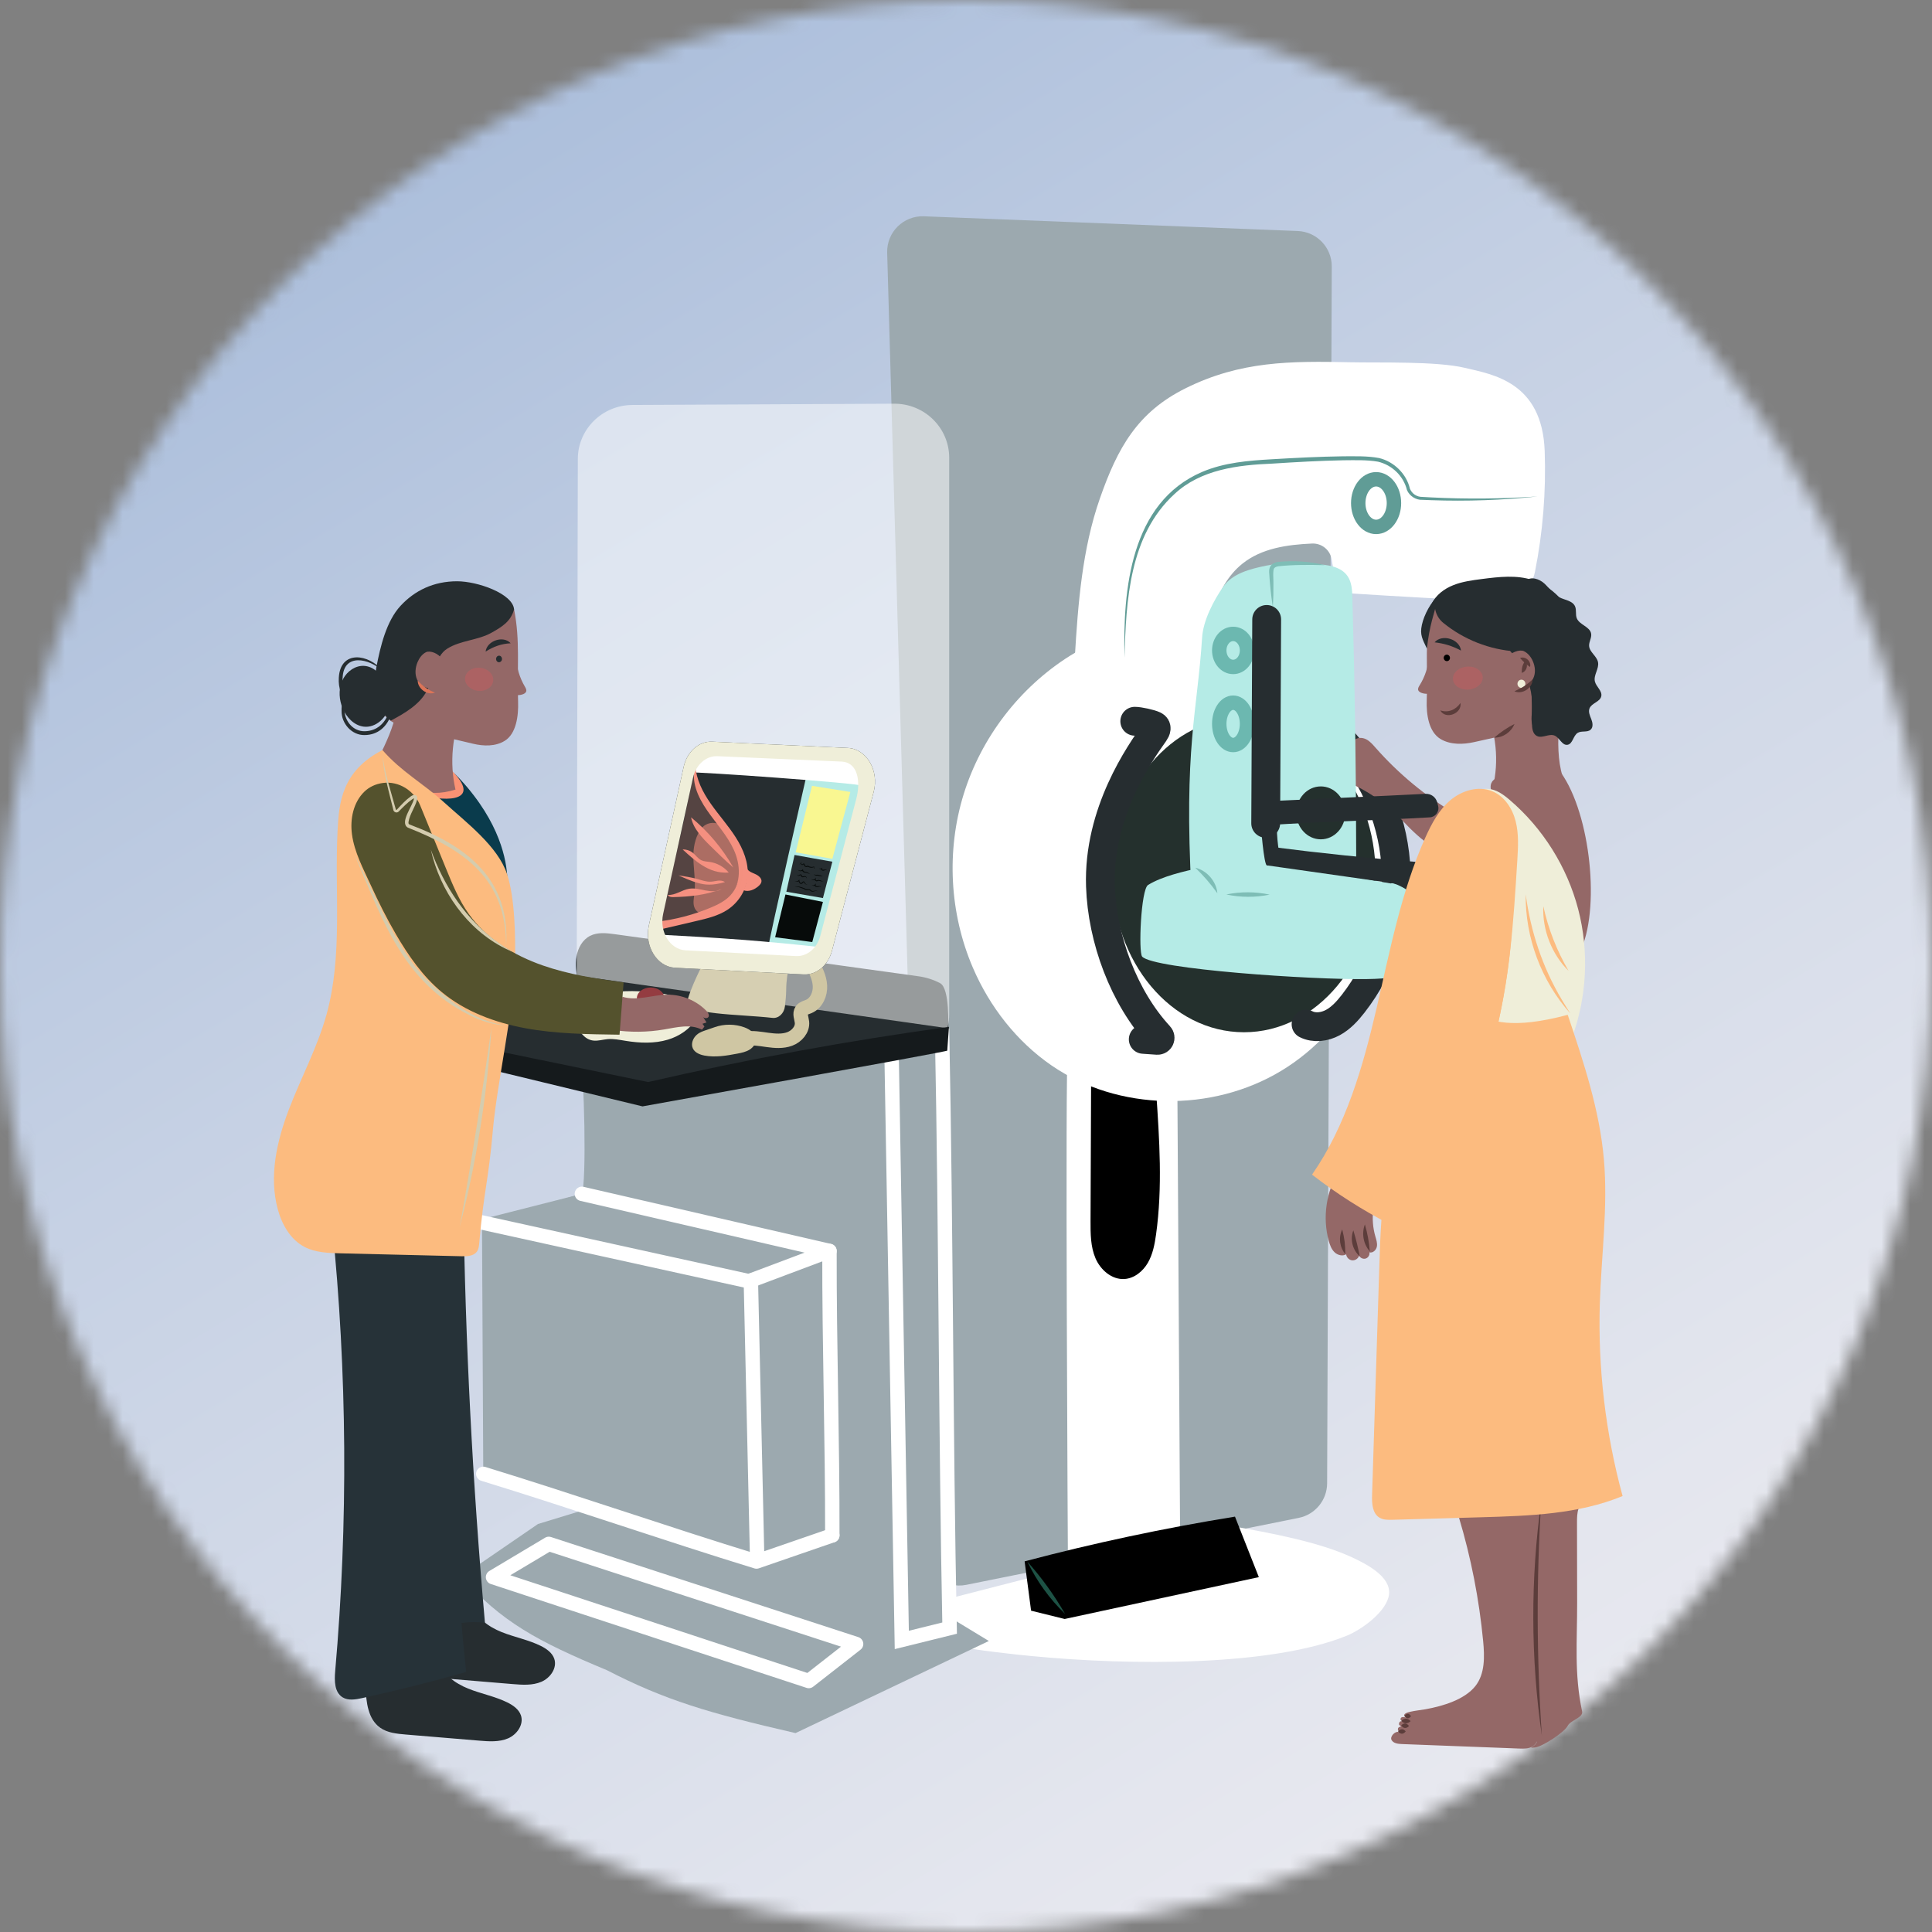 <svg width="134" height="134" viewBox="0 0 134 134" fill="none" xmlns="http://www.w3.org/2000/svg">
<rect x="0" y="0" width="134" height="134" fill="#808080" stroke="none"/>
<g clip-path="url(#clip0_2689_2189)">
<mask id="mask0_2689_2189" style="mask-type:alpha" maskUnits="userSpaceOnUse" x="0" y="0" width="134" height="134">
<path fill-rule="evenodd" clip-rule="evenodd" d="M0 67C0 29.997 29.997 0 67 0C104.003 0 134 29.997 134 67C134 104.003 104.003 134 67 134C29.997 134 0 104.003 0 67Z" fill="white"/>
</mask>
<g mask="url(#mask0_2689_2189)">
<path d="M-1.181 137.916H136.376V-3.223H-1.181V137.916Z" fill="url(#paint0_linear_2689_2189)"/>
</g>
<path d="M92.369 18.486L92.047 102.879C92.043 104.045 91.219 105.047 90.077 105.277L67.022 109.921C65.53 110.222 64.126 109.106 64.083 107.584L61.533 17.525C61.493 16.104 62.664 14.946 64.084 15.002L90.01 16.023C91.331 16.075 92.374 17.164 92.369 18.486Z" fill="#9CA9AF"/>
<path d="M81.654 74.394C81.72 85.298 81.787 96.202 81.853 107.106L74.071 108.802C74.071 108.802 73.86 73.055 74.063 73.113C76.06 74.441 78.474 75.055 81.654 74.394Z" fill="white"/>
<path d="M80.19 75.725C80.415 79.022 80.639 82.346 80.182 85.619C80.087 86.299 79.957 86.99 79.614 87.584C79.271 88.178 78.675 88.666 77.99 88.71C77.115 88.766 76.329 88.081 75.983 87.275C75.637 86.469 75.635 85.564 75.638 84.687C75.651 81.53 75.663 78.372 75.676 75.215C77.019 75.535 78.4 75.687 80.19 75.725Z" fill="black"/>
<path d="M74.187 45.499C70.713 47.691 68.059 51.152 66.842 55.075C65.626 58.999 65.856 63.354 67.481 67.127C68.642 69.824 70.514 72.234 72.934 73.898C77.561 77.08 84.065 77.172 88.87 74.266C93.675 71.36 96.599 65.667 96.332 60.057C96.065 54.447 92.695 49.123 87.823 46.328C84.129 44.208 78.964 42.484 74.187 45.499Z" fill="white"/>
<path d="M86.28 71.595C91.322 71.595 95.409 66.707 95.409 60.677C95.409 54.648 91.322 49.76 86.28 49.76C81.239 49.76 77.151 54.648 77.151 60.677C77.151 66.707 81.239 71.595 86.28 71.595Z" fill="#24302D"/>
<path d="M78.706 50.025C79.013 50.025 79.779 50.191 80.059 50.324C80.266 50.423 80.198 50.631 80.066 50.818C79.081 52.209 76.153 56.334 76.326 61.465C76.449 65.12 77.932 69.171 80.413 71.856C80.523 71.975 80.434 72.166 80.272 72.155L79.295 72.087" stroke="#262D30" stroke-width="2" stroke-miterlimit="10" stroke-linecap="round" stroke-linejoin="round"/>
<path d="M93.261 51.535C95.439 53.978 96.727 57.198 96.833 60.469C96.94 63.74 95.865 67.037 93.852 69.617C93.455 70.125 93.011 70.616 92.444 70.923C91.877 71.23 91.163 71.327 90.587 71.037" stroke="#262D30" stroke-width="2" stroke-miterlimit="10" stroke-linecap="round" stroke-linejoin="round"/>
<path d="M100.905 56.424C98.846 55.198 96.979 53.648 95.396 51.849C95.203 51.63 95.007 51.402 94.747 51.272C94.486 51.141 94.139 51.135 93.93 51.337C93.72 51.54 93.393 51.851 93.339 52.175C93.284 52.5 93.213 53.743 93.313 53.977C93.414 54.21 93.666 54.331 93.896 54.441C95.207 55.067 96.396 55.948 97.377 57.02C97.743 57.421 98.746 58.416 99.254 58.61C99.762 58.804 99.821 58.064 100.905 56.424Z" fill="#946867"/>
<path d="M83.576 46.161C83.682 44.87 83.791 43.568 84.157 42.325C84.524 41.083 85.172 39.888 86.187 39.083C87.518 38.028 89.26 37.778 90.999 37.699C91.666 37.669 92.252 38.137 92.361 38.795L92.593 40.19C92.681 40.72 93.124 41.121 93.66 41.156C97.055 41.375 100.451 41.562 103.849 41.716C105.105 41.773 106.216 40.901 106.461 39.668C107.01 36.913 107.238 34.095 107.137 31.288C106.965 26.478 103.515 25.969 101.593 25.512C99.625 25.044 95.683 25.17 93.66 25.126C89.51 25.036 86.039 25.036 82.23 26.93C78.893 28.588 77.515 31.055 76.286 34.573C75.057 38.09 74.772 41.857 74.548 45.576C77.349 46.231 80.265 46.385 83.576 46.161Z" fill="white"/>
<path d="M77.994 45.618C77.874 40.899 78.412 34.856 83.378 32.732C84.911 32.077 86.599 31.946 88.237 31.852C89.874 31.755 91.513 31.671 93.156 31.648C93.992 31.65 94.804 31.614 95.641 31.767C96.68 32.009 97.557 32.868 97.79 33.901C97.942 34.257 98.273 34.474 98.669 34.466L99.282 34.5C101.736 34.624 104.194 34.599 106.647 34.434C104.201 34.692 101.733 34.778 99.274 34.692L98.659 34.668C98.219 34.694 97.759 34.407 97.586 33.992C97.344 33.013 96.555 32.255 95.579 32.022C94.801 31.885 93.958 31.92 93.16 31.924C91.525 31.955 89.889 32.05 88.255 32.155C85.857 32.251 83.279 32.561 81.455 34.269C78.339 37.127 78.097 41.651 77.994 45.618Z" fill="#609C96"/>
<path d="M94.205 34.894C94.205 33.982 94.76 33.242 95.444 33.242C96.128 33.242 96.682 33.982 96.682 34.894C96.682 35.806 96.127 36.545 95.444 36.545C94.76 36.545 94.205 35.806 94.205 34.894Z" stroke="#609C96" stroke-miterlimit="10"/>
<path d="M94.063 59.316C94.057 53.359 93.969 47.403 93.798 41.45C93.783 40.935 93.757 40.389 93.468 39.963C92.998 39.274 92.043 39.166 91.21 39.122C90.079 39.063 88.933 39.006 87.823 39.232C86.714 39.459 85.489 39.766 84.84 40.694C84.166 41.66 83.45 43.043 83.376 44.219C83.052 49.345 82.094 51.866 82.643 61.954C82.674 62.533 84.061 60.919 84.418 61.375C84.834 61.905 85.564 62.048 86.23 62.155C87.81 62.408 89.44 62.66 90.995 62.28C92.549 61.899 94.064 60.722 94.063 59.316Z" fill="#B5EBE6"/>
<path d="M96.476 61.275C92.106 60.556 87.596 59.23 83.271 60.18C82.129 60.431 80.612 60.772 79.627 61.38C79.132 61.686 78.951 66.052 79.218 66.348C80.006 67.222 91.001 67.969 94.828 67.906C96.192 67.883 97.704 67.797 98.662 66.826C99.744 65.73 99.624 63.794 98.633 62.616C97.828 61.66 96.532 61.142 96.476 61.275Z" fill="#B5EBE6"/>
<path d="M91.609 58.214C92.546 58.214 93.306 57.392 93.306 56.379C93.306 55.365 92.546 54.544 91.609 54.544C90.671 54.544 89.911 55.365 89.911 56.379C89.911 57.392 90.671 58.214 91.609 58.214Z" fill="#24302D"/>
<path d="M87.793 55.578C91.242 55.41 95.396 55.237 98.873 55.059C99.25 55.039 99.586 55.287 99.682 55.652C99.702 55.731 99.724 55.811 99.745 55.891C99.847 56.279 99.57 56.666 99.169 56.69C95.511 56.908 91.575 56.987 87.959 57.227C87.972 56.785 87.522 56.265 87.793 55.578Z" fill="#262D30"/>
<path d="M88.272 58.749C91.586 59.176 94.911 59.52 98.242 59.782C98.565 59.807 98.798 60.101 98.748 60.422L98.689 60.796C98.624 61.208 98.24 61.493 97.826 61.434L87.856 60.018C88.005 59.61 88.154 59.201 88.272 58.749Z" fill="#262D30"/>
<path d="M88.636 55.703C88.506 56.624 88.531 58.117 88.707 59.03C88.756 59.279 88.807 59.564 88.651 59.764C88.463 60.005 88.157 60.072 87.856 60.018C87.676 59.922 87.439 57.558 87.399 56.172C87.589 56.19 88.055 55.247 88.636 55.703Z" fill="#262D30"/>
<path d="M84.565 50.205C84.565 49.395 84.997 48.737 85.529 48.737C86.061 48.737 86.492 49.395 86.492 50.205C86.492 51.016 86.061 51.673 85.529 51.673C84.997 51.673 84.565 51.016 84.565 50.205Z" stroke="#6CB8B0" stroke-miterlimit="10"/>
<path d="M84.565 45.112C84.565 44.479 84.997 43.967 85.529 43.967C86.061 43.967 86.492 44.479 86.492 45.112C86.492 45.745 86.061 46.257 85.529 46.257C84.997 46.257 84.565 45.744 84.565 45.112Z" stroke="#6CB8B0" stroke-miterlimit="10"/>
<path d="M87.855 42.963L87.787 57.104" stroke="#262D30" stroke-width="2" stroke-miterlimit="10" stroke-linecap="round" stroke-linejoin="round"/>
<path d="M82.901 60.181C83.705 60.369 84.366 61.131 84.435 61.954C83.95 61.283 83.497 60.757 82.901 60.181Z" fill="#7EBDB6"/>
<path d="M85.054 62.039C86.055 61.835 87.061 61.836 88.06 62.05C87.06 62.255 86.053 62.25 85.054 62.039Z" fill="#7EBDB6"/>
<path d="M91.896 39.199C90.827 39.171 89.726 39.162 88.674 39.274C88.555 39.293 88.451 39.33 88.394 39.392C88.247 39.491 88.339 40.285 88.322 40.479C88.329 41.022 88.315 41.566 88.283 42.111C88.154 41.295 88.074 40.497 88.024 39.671C88.02 39.527 88.044 39.335 88.176 39.192C88.306 39.05 88.478 39.002 88.623 38.975C89.733 38.865 90.822 38.933 91.896 39.199Z" fill="#7EBDB6"/>
<path d="M85.388 105.838C88.067 106.32 91.413 106.924 93.755 108.005C94.857 108.513 96.477 109.374 96.341 110.579C96.209 111.743 94.478 113.017 93.392 113.456C88.118 115.587 78.427 115.519 71.623 114.868C68.917 114.609 62.506 113.912 60.323 112.29L85.388 105.838Z" fill="white"/>
<path d="M71.066 108.293C75.875 107.021 80.746 105.986 85.656 105.191L87.311 109.387L73.844 112.29L71.514 111.714L71.066 108.293Z" fill="black"/>
<path d="M71.255 108.309C72.253 109.434 73.118 110.631 73.871 111.934C72.788 110.891 71.905 109.664 71.255 108.309Z" fill="#1D5245"/>
<path d="M107.142 104.058C106.078 109.087 105.926 114.308 106.696 119.391C106.791 120.015 106.833 120.793 106.298 121.127C106.029 121.295 105.691 121.288 105.374 121.276C102.657 121.172 99.94 121.068 97.223 120.964C96.957 120.953 96.643 120.916 96.515 120.682C96.386 120.449 96.756 120.054 97.017 120.127C96.809 119.75 97.192 119.755 97.188 119.746C97.181 119.73 97.033 119.666 97.029 119.584C97.044 119.334 97.23 119.373 97.321 119.387C97.157 119.331 97.105 119.283 97.157 119.168C97.189 119.097 97.322 119.057 97.491 119.124C97.03 118.733 98.269 118.659 98.876 118.55C100.06 118.336 101.574 117.888 102.324 116.948C103.002 116.099 102.972 114.901 102.868 113.819C102.591 110.916 102.028 108.041 101.189 105.248C101.072 104.859 100.999 104.337 101.354 104.14C101.532 104.041 101.751 104.075 101.951 104.107C103.63 104.379 105.353 104.374 107.142 104.058Z" fill="#946867"/>
<path d="M110.174 103.954C109.847 104.022 109.601 104.31 109.49 104.625C109.378 104.94 109.378 105.281 109.378 105.616C109.382 107.467 109.385 109.318 109.388 111.17C109.393 113.858 109.176 116.071 109.733 118.701C109.825 119.135 108.933 119.305 108.733 119.701C108.51 120.146 106.967 121.149 106.472 121.201C105.661 121.287 107.01 121.058 106.472 120.445C105.856 119.745 105.811 118.726 105.797 117.793C105.755 114.96 105.713 112.127 105.671 109.293C105.648 107.805 105.637 106.264 106.234 104.901C106.367 104.597 106.535 104.299 106.792 104.089C107.387 103.601 108.254 103.718 110.174 103.954Z" fill="#946867"/>
<path d="M106.9 104.105C106.554 109.515 106.573 114.963 106.939 120.372C106.163 114.992 106.147 109.489 106.9 104.105Z" fill="#5C3D3B"/>
<path d="M96.971 120.101C97.128 119.89 97.326 119.882 97.497 120.084C97.339 120.297 97.142 120.302 96.971 120.101Z" fill="#5C3D3B"/>
<path d="M97.181 119.672C97.367 119.48 97.57 119.495 97.724 119.715C97.537 119.908 97.335 119.891 97.181 119.672Z" fill="#5C3D3B"/>
<path d="M97.189 119.356C97.406 119.155 97.633 119.16 97.838 119.374C97.622 119.576 97.394 119.569 97.189 119.356Z" fill="#5C3D3B"/>
<path d="M97.418 119.007C97.569 118.81 97.739 118.818 97.865 119.033C97.715 119.231 97.544 119.22 97.418 119.007Z" fill="#5C3D3B"/>
<path d="M99.249 42.206C98.791 44.382 99.043 46.267 98.956 48.563C98.919 49.543 99.09 50.778 99.93 51.267C100.617 51.665 101.471 51.643 102.251 51.469C103.671 51.153 105.092 50.836 106.513 50.52C107.277 50.35 108.086 50.155 108.639 49.596C109.397 48.831 109.446 47.61 109.25 46.556C108.856 44.43 107.604 42.44 105.736 41.377C103.868 40.315 101.39 40.291 99.249 42.206Z" fill="#946867"/>
<path d="M102.969 49.036C103.784 50.775 103.981 52.805 103.537 54.625C105.744 55.268 106.52 56.541 108.87 54.824C107.728 53.379 108.04 49.931 108.455 48.12C107.314 48.765 106.517 49.029 105.376 49.673C104.918 49.933 104.304 50.18 102.969 49.036Z" fill="#946867"/>
<path d="M108.07 53.335C110.211 55.973 111.024 62.66 109.689 65.784C109.155 64.416 108.342 60.196 107.582 58.939C106.823 57.682 105.822 56.537 104.542 55.817C104.224 55.639 103.883 55.481 103.642 55.209C103.4 54.936 103.287 54.505 103.496 54.207C103.647 53.992 103.916 53.902 104.169 53.831C105.192 53.542 106.243 53.349 108.07 53.335Z" fill="#946867"/>
<path d="M100.554 45.555C100.514 45.437 100.389 45.375 100.277 45.416C100.164 45.457 100.105 45.586 100.146 45.704C100.186 45.822 100.311 45.884 100.424 45.843C100.536 45.802 100.595 45.673 100.554 45.555Z" fill="black"/>
<path opacity="0.278" d="M102.839 46.961C102.814 46.52 102.331 46.194 101.76 46.234C101.19 46.273 100.748 46.662 100.774 47.103C100.799 47.543 101.282 47.869 101.853 47.83C102.423 47.79 102.865 47.401 102.839 46.961Z" fill="#E9555B"/>
<path d="M101.333 45.123C100.731 44.802 100.177 44.63 99.499 44.551C100.024 43.946 101.241 44.329 101.333 45.123Z" fill="#262D30"/>
<path d="M99.299 41.884C99.585 41.271 100.168 40.836 100.797 40.586C101.426 40.335 102.106 40.247 102.777 40.16C103.963 40.008 105.197 39.86 106.33 40.241C107.926 40.777 109.021 42.273 109.649 43.835C110.175 45.146 110.446 46.615 110.069 47.977C109.693 49.339 108.558 50.547 107.154 50.704C106.94 50.728 106.71 50.724 106.53 50.607C106.147 50.356 106.214 49.791 106.257 49.335C106.426 47.549 105.492 45.797 104.187 44.566C102.881 43.335 101.234 42.539 99.299 41.884Z" fill="#262D30"/>
<path d="M99.573 41.487C99.397 42.117 99.598 42.791 100.105 43.203C101.527 44.362 103.316 45.064 105.147 45.183C103.962 43.254 102.27 41.775 99.573 41.487Z" fill="#262D30"/>
<path d="M105.838 40.279C106.181 39.959 106.757 40.148 107.105 40.463C107.453 40.778 107.712 41.205 108.13 41.419C108.522 41.62 109.069 41.656 109.244 42.06C109.354 42.314 109.26 42.619 109.361 42.877C109.545 43.344 110.279 43.459 110.36 43.954C110.406 44.238 110.2 44.512 110.218 44.799C110.244 45.233 110.75 45.499 110.835 45.925C110.925 46.376 110.511 46.821 110.619 47.267C110.71 47.639 111.147 47.924 111.06 48.297C110.97 48.684 110.393 48.762 110.246 49.131C110.15 49.372 110.273 49.637 110.368 49.877C110.463 50.118 110.517 50.429 110.327 50.605C110.098 50.82 109.697 50.664 109.429 50.828C109.106 51.024 109.087 51.605 108.713 51.658C108.339 51.712 108.173 51.167 107.826 51.02C107.442 50.858 106.976 51.231 106.602 51.05C106.296 50.902 106.254 50.492 106.253 50.153C106.252 49.322 106.249 48.49 106.202 47.541C106.583 47.425 106.691 46.943 106.719 46.546C106.856 44.551 106.607 42.531 105.838 40.279Z" fill="#262D30"/>
<path d="M99.805 41.259C99.256 41.733 98.773 42.629 98.619 43.339C98.464 44.048 98.666 44.33 98.968 44.991C99.143 43.375 99.443 42.655 99.805 41.259Z" fill="#262D30"/>
<path d="M104.528 45.648C104.751 45.239 105.411 45.025 105.697 45.165C105.984 45.305 106.188 45.569 106.314 45.856C106.479 46.231 106.523 46.675 106.343 47.051C106.163 47.427 105.727 47.701 105.316 47.623C105.096 46.854 104.624 46.5 104.528 45.648Z" fill="#946867"/>
<path d="M105.429 45.639C105.799 45.485 106.229 45.876 106.12 46.26C105.796 46.038 105.689 45.931 105.429 45.639Z" fill="#5C3D3B"/>
<path d="M105.782 45.822C106.025 46.098 105.899 46.561 105.545 46.669C105.543 46.3 105.589 46.136 105.782 45.822Z" fill="#5C3D3B"/>
<path d="M105.524 47.712C105.676 47.712 105.799 47.584 105.799 47.427C105.799 47.269 105.676 47.142 105.524 47.142C105.372 47.142 105.249 47.269 105.249 47.427C105.249 47.584 105.372 47.712 105.524 47.712Z" fill="#EFEED9"/>
<path d="M106.298 47.127C106.302 47.719 105.573 48.195 105.034 47.945C105.56 47.72 105.876 47.514 106.298 47.127Z" fill="#5C3D3B"/>
<path d="M105.043 50.211C104.819 50.771 104.244 51.173 103.637 51.161C104.102 50.767 104.5 50.489 105.043 50.211Z" fill="#5C3D3B"/>
<path d="M101.294 48.757C101.422 49.491 100.256 49.942 99.894 49.27C100.442 49.459 100.978 49.228 101.294 48.757Z" fill="#5C3D3B"/>
<path d="M99.105 45.538C99.062 46.238 98.84 46.928 98.462 47.532C98.397 47.636 98.325 47.756 98.365 47.87C98.398 47.961 98.493 48.018 98.587 48.054C98.852 48.154 99.164 48.14 99.417 48.015C99.405 47.212 99.336 46.41 99.105 45.538Z" fill="#946867"/>
<path d="M109.024 71.995C110.071 69.153 110.226 65.989 109.46 63.059C108.694 60.129 107.011 57.445 104.707 55.479C104.271 55.106 103.774 54.744 103.202 54.714C102.592 54.681 102.013 55.047 101.644 55.533C101.275 56.019 101.083 56.614 100.924 57.204C100.246 59.725 100.076 62.352 99.908 64.958C99.775 67.03 99.652 69.175 100.373 71.123C100.659 71.894 101.117 72.659 101.861 73.011C102.406 73.268 103.034 73.27 103.636 73.231C105.366 73.119 107.075 72.707 109.024 71.995Z" fill="#EFEED9"/>
<path d="M108.735 70.388C109.835 73.663 110.943 76.975 111.244 80.416C111.534 83.732 111.066 87.061 110.962 90.388C110.822 94.891 111.356 99.416 112.54 103.763C109.475 105.027 106.076 105.139 102.762 105.234C100.703 105.292 98.645 105.351 96.586 105.409C96.274 105.418 95.942 105.422 95.676 105.26C95.185 104.962 95.146 104.277 95.165 103.703C95.332 98.409 95.499 93.114 95.667 87.819C95.734 85.696 95.802 83.562 96.221 81.48C96.993 77.636 98.919 74.136 100.82 70.707C100.945 70.481 101.089 70.237 101.332 70.146C101.594 70.048 101.883 70.159 102.14 70.269C103.484 70.845 104.828 71.42 108.735 70.388Z" fill="#FCBB7F"/>
<path d="M92.88 81.188C91.979 82.623 91.713 84.441 92.163 86.074C92.242 86.358 92.348 86.648 92.56 86.852C92.772 87.056 93.118 87.149 93.369 86.995C93.386 87.207 93.568 87.392 93.779 87.414C93.99 87.436 94.207 87.292 94.267 87.089C94.344 87.254 94.552 87.345 94.725 87.289C94.899 87.234 95.015 87.039 94.982 86.86C95.219 86.927 95.455 86.698 95.498 86.454C95.54 86.212 95.453 85.968 95.385 85.731C95.052 84.558 95.202 83.256 95.794 82.191C95.251 82.085 94.729 81.872 92.88 81.188Z" fill="#946867"/>
<path d="M95.009 86.796C94.563 86.296 94.425 85.549 94.667 84.924C94.853 85.572 94.952 86.124 95.009 86.796Z" fill="#5C3D3B"/>
<path d="M94.308 87.131C93.81 86.704 93.622 85.947 93.866 85.337C94.056 85.97 94.181 86.483 94.308 87.131Z" fill="#5C3D3B"/>
<path d="M93.307 86.979C92.912 86.513 92.824 85.821 93.094 85.272C93.25 85.868 93.31 86.363 93.307 86.979Z" fill="#5C3D3B"/>
<path d="M103.604 72.15C104.713 68.101 104.978 63.876 105.237 59.686C105.293 58.776 105.348 57.848 105.124 56.963C104.9 56.079 104.347 55.229 103.504 54.881C102.539 54.482 101.389 54.829 100.592 55.504C99.796 56.179 99.291 57.131 98.863 58.083C97.169 61.853 96.404 65.96 95.464 69.985C94.525 74.01 93.359 78.077 91 81.471C92.68 82.771 94.478 83.919 96.364 84.897C96.774 85.109 97.243 85.319 97.683 85.179C98.092 85.049 98.35 84.655 98.569 84.286C100.825 80.484 102.458 76.336 103.604 72.15Z" fill="#FCBB7F"/>
<path d="M102.763 55.952C104.858 57.632 104.9 60.892 104.904 63.364C104.845 66.023 104.414 68.657 103.852 71.251C102.978 75.132 101.762 78.95 100.074 82.556C99.501 83.766 98.868 84.954 98.104 86.057C97.663 85.897 97.304 85.598 96.934 85.325C96.577 85.061 96.231 84.77 95.814 84.607C96.652 84.904 97.275 85.65 98.101 85.952L98.045 85.971C101.517 80.967 107.98 60.398 102.763 55.952Z" fill="#FCBB7F"/>
<path d="M103.634 72.769C105.453 72.886 107.191 72.545 108.832 71.752C107.433 72.918 105.369 73.32 103.634 72.769Z" fill="#FCBB7F"/>
<path d="M105.821 62.027C106.159 64.604 106.991 67.107 108.325 69.339C108.488 69.621 108.741 70.017 108.914 70.29C106.913 68.054 105.775 65.028 105.821 62.027Z" fill="#FCBB7F"/>
<path d="M107.041 62.852C107.396 64.457 107.968 65.917 108.792 67.338C107.626 66.187 106.966 64.489 107.041 62.852Z" fill="#FCBB7F"/>
<path d="M107.485 73.593C108.189 75.676 108.956 77.683 109.817 79.707C108.587 77.889 107.779 75.768 107.485 73.593Z" fill="#FCBB7F"/>
<path d="M106.093 74.019C106.404 75.401 106.662 76.738 106.88 78.138C106.26 76.868 105.986 75.428 106.093 74.019Z" fill="#FCBB7F"/>
<path d="M97.213 87.533C97.388 90.096 97.454 92.662 97.524 95.229C97.571 97.789 97.521 100.367 98.097 102.875C97.279 100.422 97.298 97.789 97.221 95.235C97.184 92.668 97.143 90.101 97.213 87.533Z" fill="#FCBB7F"/>
<path d="M108.913 91.496C109.006 95.704 108.703 99.948 108.022 104.102C108.282 100.039 108.601 95.555 108.913 91.496Z" fill="#FCBB7F"/>
<path d="M65.787 71.298C65.735 71.225 65.904 68.555 65.197 68.187C64.728 67.943 64.227 67.786 63.703 67.713C56.69 66.741 49.677 65.769 42.664 64.797C42.081 64.716 41.455 64.642 40.931 64.907C40.401 65.175 40.087 65.749 39.989 66.329C39.891 66.908 39.977 67.5 40.062 68.082C47.846 70.026 55.859 71.281 65.787 71.298Z" fill="#262D30"/>
<path opacity="0.522" d="M43.858 28.088L62.017 28C64.123 27.99 65.835 29.671 65.835 31.75V70.349C65.835 72.568 63.893 74.302 61.655 74.079L43.418 72.267C41.474 72.074 39.995 70.457 39.999 68.529L40.077 31.83C40.081 29.77 41.77 28.099 43.858 28.088Z" fill="white"/>
<path d="M40.207 73.864C40.209 73.41 40.21 72.957 40.212 72.504C40.542 74.648 40.685 81.945 40.36 82.802L33.429 84.565L33.519 102.223L41.111 104.542L37.315 105.701L31.982 109.357C34.81 112.496 37.212 113.812 42.102 115.845C46.114 117.913 49.136 118.815 55.177 120.204L68.585 113.816L66.235 112.389L65.835 71.297L40.207 73.864Z" fill="#9CA9AF"/>
<path d="M61.831 72.646L65.348 71.939C65.479 78.541 65.541 85.432 65.603 92.326L65.603 92.328C65.666 99.29 65.729 106.254 65.863 112.923L62.547 113.743L61.831 72.646Z" fill="#9CA9AF" stroke="white"/>
<path d="M39.866 67.649L65.836 71.332L44.848 75.551L26.309 71.326L39.866 67.649Z" fill="#262D30"/>
<path d="M40.359 82.802C46.083 84.123 51.807 85.444 57.531 86.765L51.943 88.865L33.338 84.769" fill="#9CA9AF"/>
<path d="M40.359 82.802C46.083 84.123 51.807 85.444 57.531 86.765L51.943 88.865L33.338 84.769" stroke="white" stroke-miterlimit="10" stroke-linecap="round" stroke-linejoin="round"/>
<path d="M33.52 102.224C39.773 104.144 46.216 106.383 52.469 108.303L57.728 106.489" fill="#9CA9AF"/>
<path d="M33.52 102.224C39.773 104.144 46.216 106.383 52.469 108.303L57.728 106.489" stroke="white" stroke-miterlimit="10" stroke-linecap="round" stroke-linejoin="round"/>
<path d="M52.078 88.816C52.224 95.267 52.37 101.717 52.517 108.167Z" fill="#263238"/>
<path d="M52.078 88.816C52.224 95.267 52.37 101.717 52.517 108.167" stroke="white" stroke-miterlimit="10" stroke-linecap="round" stroke-linejoin="round"/>
<path d="M57.531 86.765C57.518 93.308 57.74 99.945 57.727 106.488Z" fill="#263238"/>
<path d="M57.531 86.765C57.518 93.308 57.74 99.945 57.727 106.488" stroke="white" stroke-miterlimit="10" stroke-linecap="round" stroke-linejoin="round"/>
<path d="M38.062 107.082C45.167 109.396 52.273 111.71 59.378 114.024L56.094 116.592L34.197 109.389L38.062 107.082Z" fill="#9CA9AF" stroke="white" stroke-miterlimit="10" stroke-linecap="round" stroke-linejoin="round"/>
<path d="M26.753 71.305C26.643 71.009 26.145 71.034 25.991 71.31C25.837 71.586 25.977 71.95 26.221 72.152C26.466 72.355 26.788 72.436 27.098 72.511C32.92 73.92 38.742 75.328 44.564 76.737C44.564 76.737 65.787 72.93 65.7 72.87C65.739 72.321 65.778 71.771 65.817 71.222C58.809 72.183 51.844 73.46 44.954 75.049L26.753 71.305Z" fill="#151A1C"/>
<path d="M48.21 69.955C48.405 70.148 48.427 70.452 48.283 70.685C47.855 71.376 47.116 71.872 46.323 72.109C45.38 72.392 44.366 72.349 43.393 72.191C42.978 72.124 42.559 72.037 42.14 72.073C41.507 72.129 40.891 72.468 40.224 71.544C40.223 71.542 40.221 71.539 40.22 71.537C40.028 71.166 40.049 70.708 40.222 70.327C40.394 69.946 40.704 69.637 41.055 69.405C42.139 68.689 43.54 68.688 44.841 68.786C46.04 68.877 47.307 69.062 48.21 69.955Z" fill="#EFEED9"/>
<path d="M44.172 69.238C44.172 68.826 44.6 68.491 45.128 68.491C45.656 68.491 46.083 68.826 46.083 69.238C46.083 69.651 45.656 69.985 45.128 69.985C44.6 69.985 44.172 69.651 44.172 69.238Z" fill="#943C41"/>
<path d="M43.26 69.588C43.325 69.463 43.196 69.303 43.081 69.22C42.965 69.138 42.787 69.135 42.688 69.236C42.57 69.355 42.614 69.579 42.76 69.663C42.906 69.746 43.178 69.748 43.26 69.588Z" fill="#CFC6A3"/>
<path d="M45.86 70.687C45.924 70.561 45.796 70.401 45.68 70.319C45.564 70.236 45.387 70.234 45.287 70.335C45.169 70.453 45.214 70.678 45.359 70.761C45.505 70.845 45.778 70.846 45.86 70.687Z" fill="#CFC6A3"/>
<path d="M44.483 70.959C44.547 70.833 44.419 70.673 44.303 70.59C44.187 70.508 44.01 70.505 43.91 70.606C43.792 70.725 43.837 70.95 43.983 71.033C44.128 71.117 44.401 71.118 44.483 70.959Z" fill="#CFC6A3"/>
<path d="M42.619 70.415C42.684 70.289 42.556 70.129 42.44 70.046C42.324 69.964 42.147 69.961 42.047 70.062C41.929 70.181 41.973 70.406 42.119 70.489C42.265 70.573 42.537 70.574 42.619 70.415Z" fill="#CFC6A3"/>
<path d="M49.558 71.247C50.226 71.008 50.982 71.013 51.647 71.261C52.019 71.4 52.402 71.673 52.429 72.064C52.45 72.363 52.248 72.642 51.991 72.801C51.735 72.96 51.43 73.022 51.133 73.079C50.386 73.222 49.616 73.351 48.869 73.213C48.545 73.153 48.199 73.016 48.058 72.723C47.907 72.409 48.054 72.019 48.312 71.782C48.569 71.545 48.928 71.473 49.558 71.247Z" fill="#CFC6A3"/>
<path d="M51.666 72.046C52.181 71.957 52.707 72.053 53.224 72.125C53.742 72.197 54.285 72.242 54.774 72.06C55.263 71.878 55.678 71.406 55.623 70.893C55.594 70.612 55.439 70.301 55.606 70.072C55.717 69.921 55.921 69.881 56.094 69.807C56.634 69.575 56.904 68.94 56.87 68.359C56.836 67.779 56.558 67.242 56.265 66.737" stroke="#CFC6A3" stroke-miterlimit="10"/>
<path d="M54.792 66.559C54.621 67.545 54.533 67.966 54.528 68.69C54.526 69.004 54.486 69.42 54.443 69.791C54.384 70.291 54.004 70.645 53.583 70.599C51.185 70.331 47.45 70.393 47.674 69.426C47.859 68.623 48.731 66.827 48.859 66.7C49.062 66.5 52.708 66.837 54.792 66.559Z" fill="#D6CFB2"/>
<path d="M58.803 51.876L49.398 51.441C48.475 51.399 47.65 52.129 47.416 53.196L45.005 64.186C44.689 65.631 45.568 67.055 46.818 67.12L55.74 67.584C56.632 67.63 57.439 66.954 57.706 65.937L60.599 54.918C60.987 53.444 60.096 51.936 58.803 51.876Z" fill="#262D30"/>
<path d="M56.042 53.328C56.042 53.328 53.199 65.746 53.281 65.763C54.313 65.917 54.436 66.068 55.476 66.064C55.802 66.064 56.22 66.109 56.504 65.921C56.929 65.64 57.115 64.765 57.269 64.224C57.715 62.651 58.16 61.079 58.606 59.507C59.022 58.037 59.44 56.56 59.648 55.032C59.69 54.721 59.718 54.378 59.572 54.114C59.443 53.881 59.208 53.763 58.981 53.68C57.88 53.273 57.767 53.132 56.042 53.328Z" fill="#B5EBE6"/>
<path d="M47.87 53.58C48.168 53.499 59.585 54.315 59.78 54.495C59.428 53.928 59.7 52.899 59.129 52.714C58.558 52.529 57.12 52.347 56.529 52.318C54.548 52.217 52.568 52.117 50.587 52.017C50.075 51.991 49.554 51.966 49.06 52.129C48.565 52.292 48.094 52.676 47.87 53.58Z" fill="white"/>
<path d="M57.373 65.747C53.107 65.255 49.627 65.026 45.59 64.818C45.942 65.385 46.641 66.277 47.211 66.462C47.782 66.646 48.379 66.677 48.97 66.707C50.951 66.808 52.931 66.908 54.912 67.008C55.424 67.034 55.946 67.059 56.44 66.896C56.934 66.733 57.148 66.65 57.373 65.747Z" fill="white"/>
<path d="M48.232 53.088C48.277 54.046 48.738 54.942 49.295 55.739C49.852 56.535 50.513 57.263 51.033 58.082C51.554 58.901 51.936 59.843 51.852 60.799C51.771 61.718 51.239 62.591 50.443 63.109C49.805 63.524 49.037 63.706 48.288 63.881C47.325 64.106 46.362 64.331 45.399 64.556C45.45 64.347 45.5 64.137 45.55 63.928C46.844 63.779 48.115 63.447 49.308 62.945C49.811 62.734 50.313 62.483 50.672 62.085C51.425 61.252 51.363 59.971 50.905 58.959C50.447 57.949 49.664 57.111 49.032 56.191C48.399 55.271 47.899 54.171 48.232 53.088Z" fill="#F59080"/>
<path opacity="0.231" d="M48.169 53.273C47.475 56.99 46.598 60.677 45.599 64.251C46.936 64.01 48.242 63.614 49.48 63.074C50.07 62.818 50.666 62.511 51.047 62.01C51.475 61.447 51.575 60.703 51.472 60.014C51.107 57.584 48.533 55.879 48.169 53.273Z" fill="#F59080"/>
<path opacity="0.541" d="M49.939 57.196C49.498 56.961 48.952 57.065 48.639 57.473C48.287 57.933 48.114 58.591 48.094 59.203C48.063 60.129 48.275 61.058 48.164 61.977C48.122 62.318 48.04 62.684 48.185 62.991C48.329 63.296 48.672 63.45 48.99 63.431C49.309 63.411 49.604 63.245 49.864 63.047C50.813 62.321 51.403 61.086 51.396 59.837C51.39 58.781 50.957 57.738 49.939 57.196Z" fill="#F59080"/>
<path d="M51.82 60.265C51.946 60.461 52.198 60.538 52.414 60.639C52.63 60.741 52.852 60.931 52.812 61.159C52.792 61.275 52.706 61.371 52.616 61.452C52.332 61.708 51.914 61.887 51.556 61.741C51.769 61.363 51.831 60.91 51.82 60.265Z" fill="#F59080"/>
<path d="M50.861 60.17C50.115 58.852 49.117 57.666 47.931 56.688C48.087 57.482 48.7 58.11 49.287 58.689C49.783 59.179 50.28 59.669 50.861 60.17Z" fill="#F59080"/>
<path d="M50.544 60.521C50.223 60.129 49.743 59.859 49.229 59.783C49.036 59.755 48.835 59.751 48.659 59.671C48.398 59.553 48.244 59.291 48.016 59.121C47.827 58.981 47.586 58.907 47.347 58.916C47.782 59.315 48.22 59.716 48.726 60.029C49.231 60.343 49.813 60.566 50.544 60.521Z" fill="#F59080"/>
<path d="M50.28 61.182C50.149 61.082 49.968 61.065 49.801 61.081C49.634 61.098 49.472 61.144 49.304 61.152C48.993 61.169 48.693 61.058 48.395 60.974C47.958 60.851 47.506 60.782 47.057 60.713C47.501 60.912 47.947 61.112 48.418 61.244C48.888 61.376 49.388 61.437 50.28 61.182Z" fill="#F59080"/>
<path d="M50.045 61.667C49.72 61.861 49.305 61.831 48.93 61.759C48.555 61.687 48.174 61.58 47.798 61.641C47.288 61.724 46.841 62.107 46.325 62.069C46.367 62.203 46.551 62.226 46.697 62.222C47.802 62.195 48.906 62.093 50.045 61.667Z" fill="#F59080"/>
<path d="M58.803 51.876L49.398 51.441C48.475 51.399 47.65 52.129 47.416 53.196L45.005 64.186C44.689 65.631 45.568 67.055 46.818 67.12L55.74 67.584C56.632 67.63 57.439 66.954 57.706 65.937L60.599 54.918C60.987 53.444 60.096 51.936 58.803 51.876ZM59.384 55.435L56.899 64.897C56.67 65.771 55.977 66.351 55.211 66.311L47.55 65.913C46.476 65.857 45.721 64.634 45.993 63.394L48.063 53.956C48.264 53.039 48.972 52.412 49.765 52.449L58.377 52.823C59.487 52.874 59.717 54.169 59.384 55.435Z" fill="#EFEED9"/>
<path d="M56.319 54.504L58.978 54.93L57.73 59.568L55.188 59.115L56.319 54.504Z" fill="#F9F791"/>
<path d="M54.478 62.039L57.078 62.556L56.337 65.338L53.762 65.005L54.478 62.039Z" fill="#070B0A"/>
<path d="M55.109 59.299C55.164 59.318 57.73 59.765 57.73 59.765L57.078 62.288L54.54 61.849L55.109 59.299Z" fill="#262D30"/>
<path d="M55.437 59.961C55.476 59.92 55.569 59.813 55.606 59.773L55.571 59.854C55.539 59.931 55.639 59.986 55.687 59.917C55.715 59.879 55.786 59.884 55.802 59.932C55.822 60.05 55.906 60.112 56.002 60.046C56.025 60.028 56.017 60.026 56.041 60.045C56.16 60.135 56.331 60.156 56.473 60.098C56.474 60.111 56.476 60.217 56.476 60.233L56.469 60.226L56.567 60.25L56.466 60.243L56.461 60.242L56.459 60.235L56.439 60.124L56.463 60.138C56.319 60.208 56.137 60.193 56.004 60.096L56.043 60.094C55.92 60.202 55.762 60.1 55.749 59.957C55.738 59.943 55.748 59.943 55.725 59.957C55.642 60.053 55.478 59.954 55.546 59.84L55.568 59.858L55.437 59.961Z" fill="#070B0A"/>
<path d="M56.803 60.235C56.894 60.263 56.972 60.226 57.046 60.187C57.029 60.229 56.975 60.282 57.043 60.315C57.132 60.354 57.293 60.248 57.356 60.367C57.288 60.317 57.219 60.363 57.145 60.38C57.063 60.415 56.912 60.355 56.959 60.235L56.994 60.274C56.925 60.293 56.851 60.277 56.803 60.235Z" fill="#070B0A"/>
<path d="M55.339 60.315C55.453 60.427 55.615 60.383 55.693 60.276L55.7 60.341C55.714 60.449 55.815 60.468 55.913 60.472C56.026 60.499 56.105 60.571 56.2 60.629C56.098 60.601 55.997 60.544 55.904 60.529C55.788 60.535 55.648 60.493 55.64 60.346L55.691 60.364C55.583 60.468 55.397 60.43 55.339 60.315Z" fill="#070B0A"/>
<path d="M56.438 60.64C56.523 60.679 56.61 60.685 56.69 60.667C56.819 60.689 56.947 60.72 57.069 60.776C56.956 60.781 56.757 60.754 56.697 60.729C56.6 60.747 56.496 60.711 56.438 60.64Z" fill="#070B0A"/>
<path d="M55.294 60.651C55.319 60.726 55.398 60.729 55.449 60.674C55.471 60.647 55.547 60.627 55.584 60.674C55.615 60.711 55.623 60.748 55.642 60.766C55.667 60.807 55.741 60.764 55.824 60.764C55.918 60.767 55.954 60.861 55.964 60.937C55.905 60.808 55.842 60.795 55.724 60.84C55.689 60.851 55.626 60.851 55.592 60.809C55.563 60.772 55.555 60.733 55.539 60.714C55.494 60.672 55.424 60.778 55.358 60.743C55.319 60.727 55.291 60.688 55.294 60.651Z" fill="#070B0A"/>
<path d="M56.269 60.963C56.416 61.079 56.516 60.978 56.594 60.866C56.584 60.932 56.535 61.042 56.638 61.06C56.667 61.069 56.727 61.021 56.796 61.032C56.912 61.055 57.004 61.103 57.11 61.147C57.006 61.136 56.89 61.106 56.79 61.09C56.745 61.08 56.712 61.128 56.629 61.125C56.556 61.113 56.502 61.045 56.515 60.969L56.565 60.994C56.476 61.086 56.319 61.058 56.269 60.963Z" fill="#070B0A"/>
<path d="M55.119 61.106C55.246 61.173 55.376 61.105 55.434 60.997C55.445 61.074 55.453 61.192 55.52 61.227C55.639 61.302 55.657 61.053 55.79 61.153C55.845 61.253 55.88 61.345 56.013 61.342C55.887 61.376 55.807 61.287 55.753 61.192C55.692 61.168 55.685 61.269 55.618 61.295C55.476 61.355 55.386 61.177 55.389 61.071L55.437 61.085C55.352 61.18 55.202 61.182 55.119 61.106Z" fill="#070B0A"/>
<path d="M56.309 61.374C56.434 61.456 56.526 61.354 56.597 61.27C56.588 61.328 56.525 61.415 56.608 61.451C56.707 61.5 56.877 61.397 56.955 61.516C56.879 61.465 56.801 61.508 56.719 61.522C56.629 61.549 56.479 61.496 56.508 61.369L56.557 61.398C56.48 61.469 56.356 61.447 56.309 61.374Z" fill="#070B0A"/>
<path d="M55.108 61.486C55.214 61.565 55.345 61.455 55.463 61.505C55.592 61.529 55.702 61.579 55.822 61.615L55.829 61.626C55.892 61.712 56.053 61.653 56.154 61.684C56.204 61.695 56.235 61.731 56.262 61.756C56.375 61.875 56.593 61.69 56.707 61.828C56.561 61.715 56.38 61.933 56.23 61.802C56.169 61.733 56.112 61.73 56.027 61.737C55.951 61.743 55.84 61.752 55.776 61.658L55.792 61.671C55.679 61.632 55.563 61.583 55.454 61.549C55.348 61.495 55.198 61.582 55.108 61.486Z" fill="#070B0A"/>
<path d="M32.747 111.296C33.013 112.212 33.886 112.831 34.779 113.192C35.672 113.552 36.639 113.729 37.502 114.154C37.903 114.352 38.303 114.632 38.444 115.052C38.658 115.684 38.171 116.38 37.551 116.645C36.931 116.911 36.226 116.86 35.552 116.804C33.855 116.662 32.158 116.521 30.46 116.38C29.838 116.328 29.182 116.264 28.676 115.904C27.831 115.302 27.711 114.127 27.668 113.099C29.391 112.597 31.114 112.095 32.747 111.296Z" fill="#262D30"/>
<path d="M30.434 115.22C30.699 116.135 31.572 116.755 32.465 117.116C33.359 117.476 34.325 117.653 35.189 118.078C35.59 118.276 35.989 118.556 36.131 118.976C36.344 119.609 35.857 120.304 35.238 120.57C34.618 120.835 33.912 120.784 33.239 120.728C31.541 120.587 29.844 120.445 28.147 120.304C27.525 120.252 26.869 120.189 26.363 119.828C25.517 119.226 25.398 118.051 25.355 117.023C27.078 116.521 28.801 116.018 30.434 115.22Z" fill="#262D30"/>
<path d="M30.735 83.322C30.691 94.219 31.223 105.119 32.331 115.962C29.944 116.645 27.535 117.251 25.108 117.779C24.658 117.877 24.154 117.964 23.763 117.725C23.194 117.378 23.189 116.579 23.247 115.922C24.154 105.608 24.082 95.211 23.033 84.91C22.99 84.484 22.962 84.003 23.25 83.683C23.524 83.379 23.983 83.337 24.394 83.315C26.262 83.219 28.131 83.122 30.735 83.322Z" fill="#263238"/>
<path d="M32.136 83.307C32.274 93.071 32.774 102.83 33.635 112.558C32.291 112.38 30.888 112.679 29.738 113.387C29.458 104.96 28.791 96.544 27.741 88.175C27.596 87.022 27.456 85.79 27.982 84.75C28.508 83.71 29.984 83.061 32.136 83.307Z" fill="#263238"/>
<path d="M32.55 81.122C31.616 91.632 32.145 102.181 32.015 112.714C31.78 102.308 31.271 91.453 32.55 81.122Z" fill="#263238"/>
<path d="M31.067 53.183C31.73 53.846 31.654 53.788 32.481 54.692C32.658 54.885 33.44 56.329 33.441 56.592C33.444 56.938 32.872 57.031 32.542 57.121C32.009 57.266 31.364 57.326 30.822 57.204C28.894 56.77 25.538 53.027 25.761 52.924C26.543 52.561 27.481 52.708 28.346 52.746C29.211 52.783 30.084 52.965 31.067 53.183Z" fill="#FA9274"/>
<path d="M31.365 53.481C33.282 55.425 31.379 55.741 28.954 55.092C27.491 54.7 27.134 54.038 25.76 52.924C25.278 56.773 24.822 61.728 24.34 65.577C28.534 66.329 30.846 66.583 35.363 66.406C35.962 66.382 35.169 60.628 35.169 60.628C35.068 59.329 34.473 56.548 31.365 53.481Z" fill="#0A3B4C"/>
<path d="M35.655 42.257C36.09 44.448 35.851 46.346 35.934 48.658C35.969 49.645 35.807 50.889 35.01 51.38C34.358 51.782 33.549 51.759 32.809 51.584C31.462 51.266 30.114 50.947 28.767 50.628C28.043 50.457 27.275 50.261 26.751 49.698C26.031 48.927 25.985 47.698 26.171 46.636C26.545 44.496 27.732 42.492 29.504 41.422C31.275 40.352 33.625 40.329 35.655 42.257Z" fill="#946867"/>
<path d="M32.13 49.135C31.356 50.887 31.17 52.931 31.591 54.763C29.498 55.411 28.326 54.66 26.098 52.931C26.58 51.8 28.455 48.708 27.055 46.913C28.137 47.562 28.765 49.128 29.846 49.777C30.282 50.038 30.863 50.287 32.13 49.135Z" fill="#946867"/>
<path d="M34.419 45.629C34.457 45.511 34.575 45.448 34.682 45.489C34.789 45.531 34.844 45.661 34.806 45.779C34.767 45.898 34.65 45.961 34.543 45.919C34.435 45.878 34.38 45.748 34.419 45.629Z" fill="#262D30"/>
<path opacity="0.278" d="M32.253 47.045C32.277 46.601 32.735 46.273 33.276 46.313C33.818 46.352 34.236 46.744 34.212 47.188C34.188 47.631 33.73 47.959 33.189 47.92C32.648 47.88 32.229 47.489 32.253 47.045Z" fill="#E9555B"/>
<path d="M33.681 45.193C33.769 44.443 34.908 44.048 35.42 44.617C34.77 44.648 34.23 44.847 33.681 45.193Z" fill="#262D30"/>
<path d="M35.655 42.258C35.436 43.095 34.828 43.472 34.093 43.883C33.137 44.418 31.956 44.405 31.026 44.986C30.127 45.546 30.108 46.946 29.612 47.905C29.115 48.865 28.047 49.486 27.111 49.977C26.564 49.602 26.212 48.966 26.071 48.3C25.929 47.635 25.98 46.939 26.107 46.27C26.381 44.83 26.802 43.077 27.78 42.02C28.759 40.962 30.069 40.316 31.706 40.316C33.117 40.317 35.55 41.165 35.655 42.258Z" fill="#262D30"/>
<path d="M26.452 47.089C26.266 46.496 25.629 46.12 25.034 46.19C24.438 46.26 23.921 46.725 23.698 47.304C23.475 47.882 23.526 48.552 23.764 49.124C24.027 49.759 24.563 50.315 25.222 50.398C26.057 50.503 26.86 49.77 27.01 48.91C27.16 48.049 26.747 47.151 26.452 47.089Z" fill="#262D30"/>
<path d="M26.544 46.538C25.599 45.662 23.826 45.271 23.763 47.028C23.611 48.382 24.883 49.661 26.152 48.783C25.684 49.314 24.81 49.294 24.259 48.883C23.684 48.456 23.453 47.7 23.499 47.009C23.604 45.05 25.602 45.351 26.544 46.538Z" fill="#262D30"/>
<path d="M24.633 47.131C24.205 47.771 23.817 48.515 23.893 49.299C23.939 50.057 24.507 50.729 25.292 50.718C27.026 50.689 27.465 48.507 26.914 47.166C27.728 48.566 27.183 50.971 25.287 50.983C24.393 51.001 23.676 50.176 23.691 49.312C23.658 48.478 24.099 47.727 24.633 47.131Z" fill="#262D30"/>
<path d="M30.65 45.724C30.439 45.312 29.814 45.097 29.542 45.237C29.27 45.378 29.077 45.645 28.957 45.934C28.801 46.31 28.759 46.758 28.929 47.137C29.1 47.515 29.513 47.792 29.904 47.712C30.112 46.938 30.56 46.582 30.65 45.724Z" fill="#946867"/>
<path d="M29.797 45.714C29.542 45.98 29.431 46.109 29.142 46.339C29.05 45.977 29.437 45.594 29.797 45.714Z" fill="#946867"/>
<path d="M29.461 45.899C29.628 46.211 29.676 46.398 29.686 46.752C29.36 46.616 29.249 46.179 29.461 45.899Z" fill="#946867"/>
<path d="M28.972 47.212C29.351 47.605 29.659 47.839 30.17 48.036C29.643 48.256 28.973 47.772 28.972 47.212Z" fill="#DB7458"/>
<path d="M30.162 50.317C30.665 50.615 31.046 50.903 31.496 51.274C30.915 51.254 30.378 50.853 30.162 50.317Z" fill="#946867"/>
<path d="M33.836 48.547C34.12 49.02 34.66 49.256 35.179 49.019C34.819 49.682 33.739 49.252 33.836 48.547Z" fill="#946867"/>
<path d="M35.792 45.612C35.834 46.317 36.044 47.011 36.403 47.62C36.464 47.725 36.533 47.846 36.494 47.961C36.463 48.052 36.373 48.109 36.284 48.145C36.033 48.246 35.737 48.232 35.497 48.106C35.508 47.298 35.574 46.491 35.792 45.612Z" fill="#946867"/>
<path d="M26.526 52.023C27.861 53.547 29.299 54.288 30.812 55.66C32.325 57.032 34.535 58.698 35.17 60.626C35.723 62.308 35.757 65.014 35.72 66.782C35.654 69.942 34.462 75.206 34.188 78.355C33.872 81.977 33.556 82.582 33.241 86.204C33.222 86.42 33.199 86.648 33.068 86.821C32.842 87.121 32.401 87.14 32.023 87.131C29.223 87.064 26.424 86.996 23.625 86.929C22.773 86.908 21.887 86.879 21.132 86.49C20.143 85.979 19.551 84.927 19.264 83.863C18.649 81.588 19.193 79.161 20.033 76.958C20.873 74.755 22.009 72.657 22.641 70.387C23.788 66.267 23.198 61.897 23.412 57.629C23.51 55.677 23.692 53.491 26.526 52.023Z" fill="#FCBB7F"/>
<path d="M43.172 69.132C44.168 69.448 45.235 69.003 46.281 68.99C47.283 68.978 48.283 69.388 48.981 70.098C49.089 70.207 49.198 70.353 49.154 70.5C49.111 70.647 48.83 70.658 48.756 70.516C48.838 70.65 48.92 70.784 49.002 70.917C48.909 70.947 48.815 70.978 48.722 71.007C48.767 71.071 48.812 71.135 48.858 71.199C48.801 71.273 48.745 71.346 48.688 71.42C47.904 71.005 46.95 71.249 46.074 71.4C44.901 71.601 43.694 71.612 42.518 71.432C42.775 70.759 43.034 70.085 43.172 69.132Z" fill="#946867"/>
<path d="M26.565 54.304C27.675 54.161 28.727 54.843 29.146 55.867L30.941 60.256C31.384 61.34 31.833 62.435 32.515 63.392C33.739 65.109 35.641 66.263 37.647 66.962C39.451 67.591 41.353 67.883 43.252 68.138C43.074 70.417 43.147 69.487 42.97 71.765C40.781 71.733 38.576 71.712 36.423 71.314C34.337 70.927 32.281 70.166 30.654 68.822C29.322 67.722 28.319 66.269 27.463 64.803C26.819 63.699 26.25 62.554 25.718 61.394C25.195 60.255 24.574 59.104 24.41 57.851C24.273 56.802 24.506 55.651 25.271 54.909C25.605 54.584 26.054 54.37 26.565 54.304Z" fill="#54522D"/>
<path d="M29.881 58.931C30.8 61.471 32.339 63.827 34.574 65.387C34.851 65.585 35.263 65.847 35.55 66.025C35.372 65.945 35.195 65.862 35.019 65.777C32.371 64.44 30.524 61.795 29.881 58.931Z" fill="#D4CCAE"/>
<path d="M24.596 59.302C25.891 61.725 26.862 64.357 28.474 66.592C29.245 67.726 30.291 68.634 31.378 69.471C32.468 70.295 33.723 70.933 35.098 71.132C34.408 71.082 33.724 70.917 33.079 70.654C28.042 68.401 26.608 63.975 24.596 59.302Z" fill="#D4CCAE"/>
<path d="M26.529 52.315C26.663 53.573 27.115 54.89 27.445 56.11C27.451 56.152 27.479 56.197 27.521 56.16C27.826 55.835 28.112 55.512 28.478 55.245C28.715 55.055 29.001 55.114 28.932 55.452C28.788 56.007 28.419 56.464 28.333 57.009C28.324 57.098 28.342 57.154 28.373 57.167C28.4 57.184 28.465 57.206 28.495 57.22C32.434 58.706 35.415 61.035 35.102 65.621C35.11 60.971 32.26 58.968 28.293 57.404C27.68 57.069 28.637 55.876 28.709 55.407C28.729 55.298 28.695 55.352 28.746 55.358C28.704 55.369 28.648 55.397 28.6 55.429C28.255 55.665 27.947 55.989 27.65 56.289C27.526 56.42 27.293 56.331 27.277 56.153C26.98 54.923 26.578 53.583 26.529 52.315Z" fill="#D4CCAE"/>
<path d="M34.09 71.226C33.798 75.91 33.056 80.572 31.882 85.116C32.687 80.625 33.464 75.745 34.09 71.226Z" fill="#D4CCAE"/>
</g>
<defs>
<linearGradient id="paint0_linear_2689_2189" x1="-60.763" y1="33.629" x2="38.415" y2="196.806" gradientUnits="userSpaceOnUse">
<stop stop-color="#9EB5D7"/>
<stop offset="0.41" stop-color="#C6D1E4"/>
<stop offset="0.79" stop-color="#E4E6EE"/>
<stop offset="1" stop-color="#F0EEF2"/>
</linearGradient>
<clipPath id="clip0_2689_2189">
<rect width="134" height="134" fill="white"/>
</clipPath>
</defs>
</svg>
